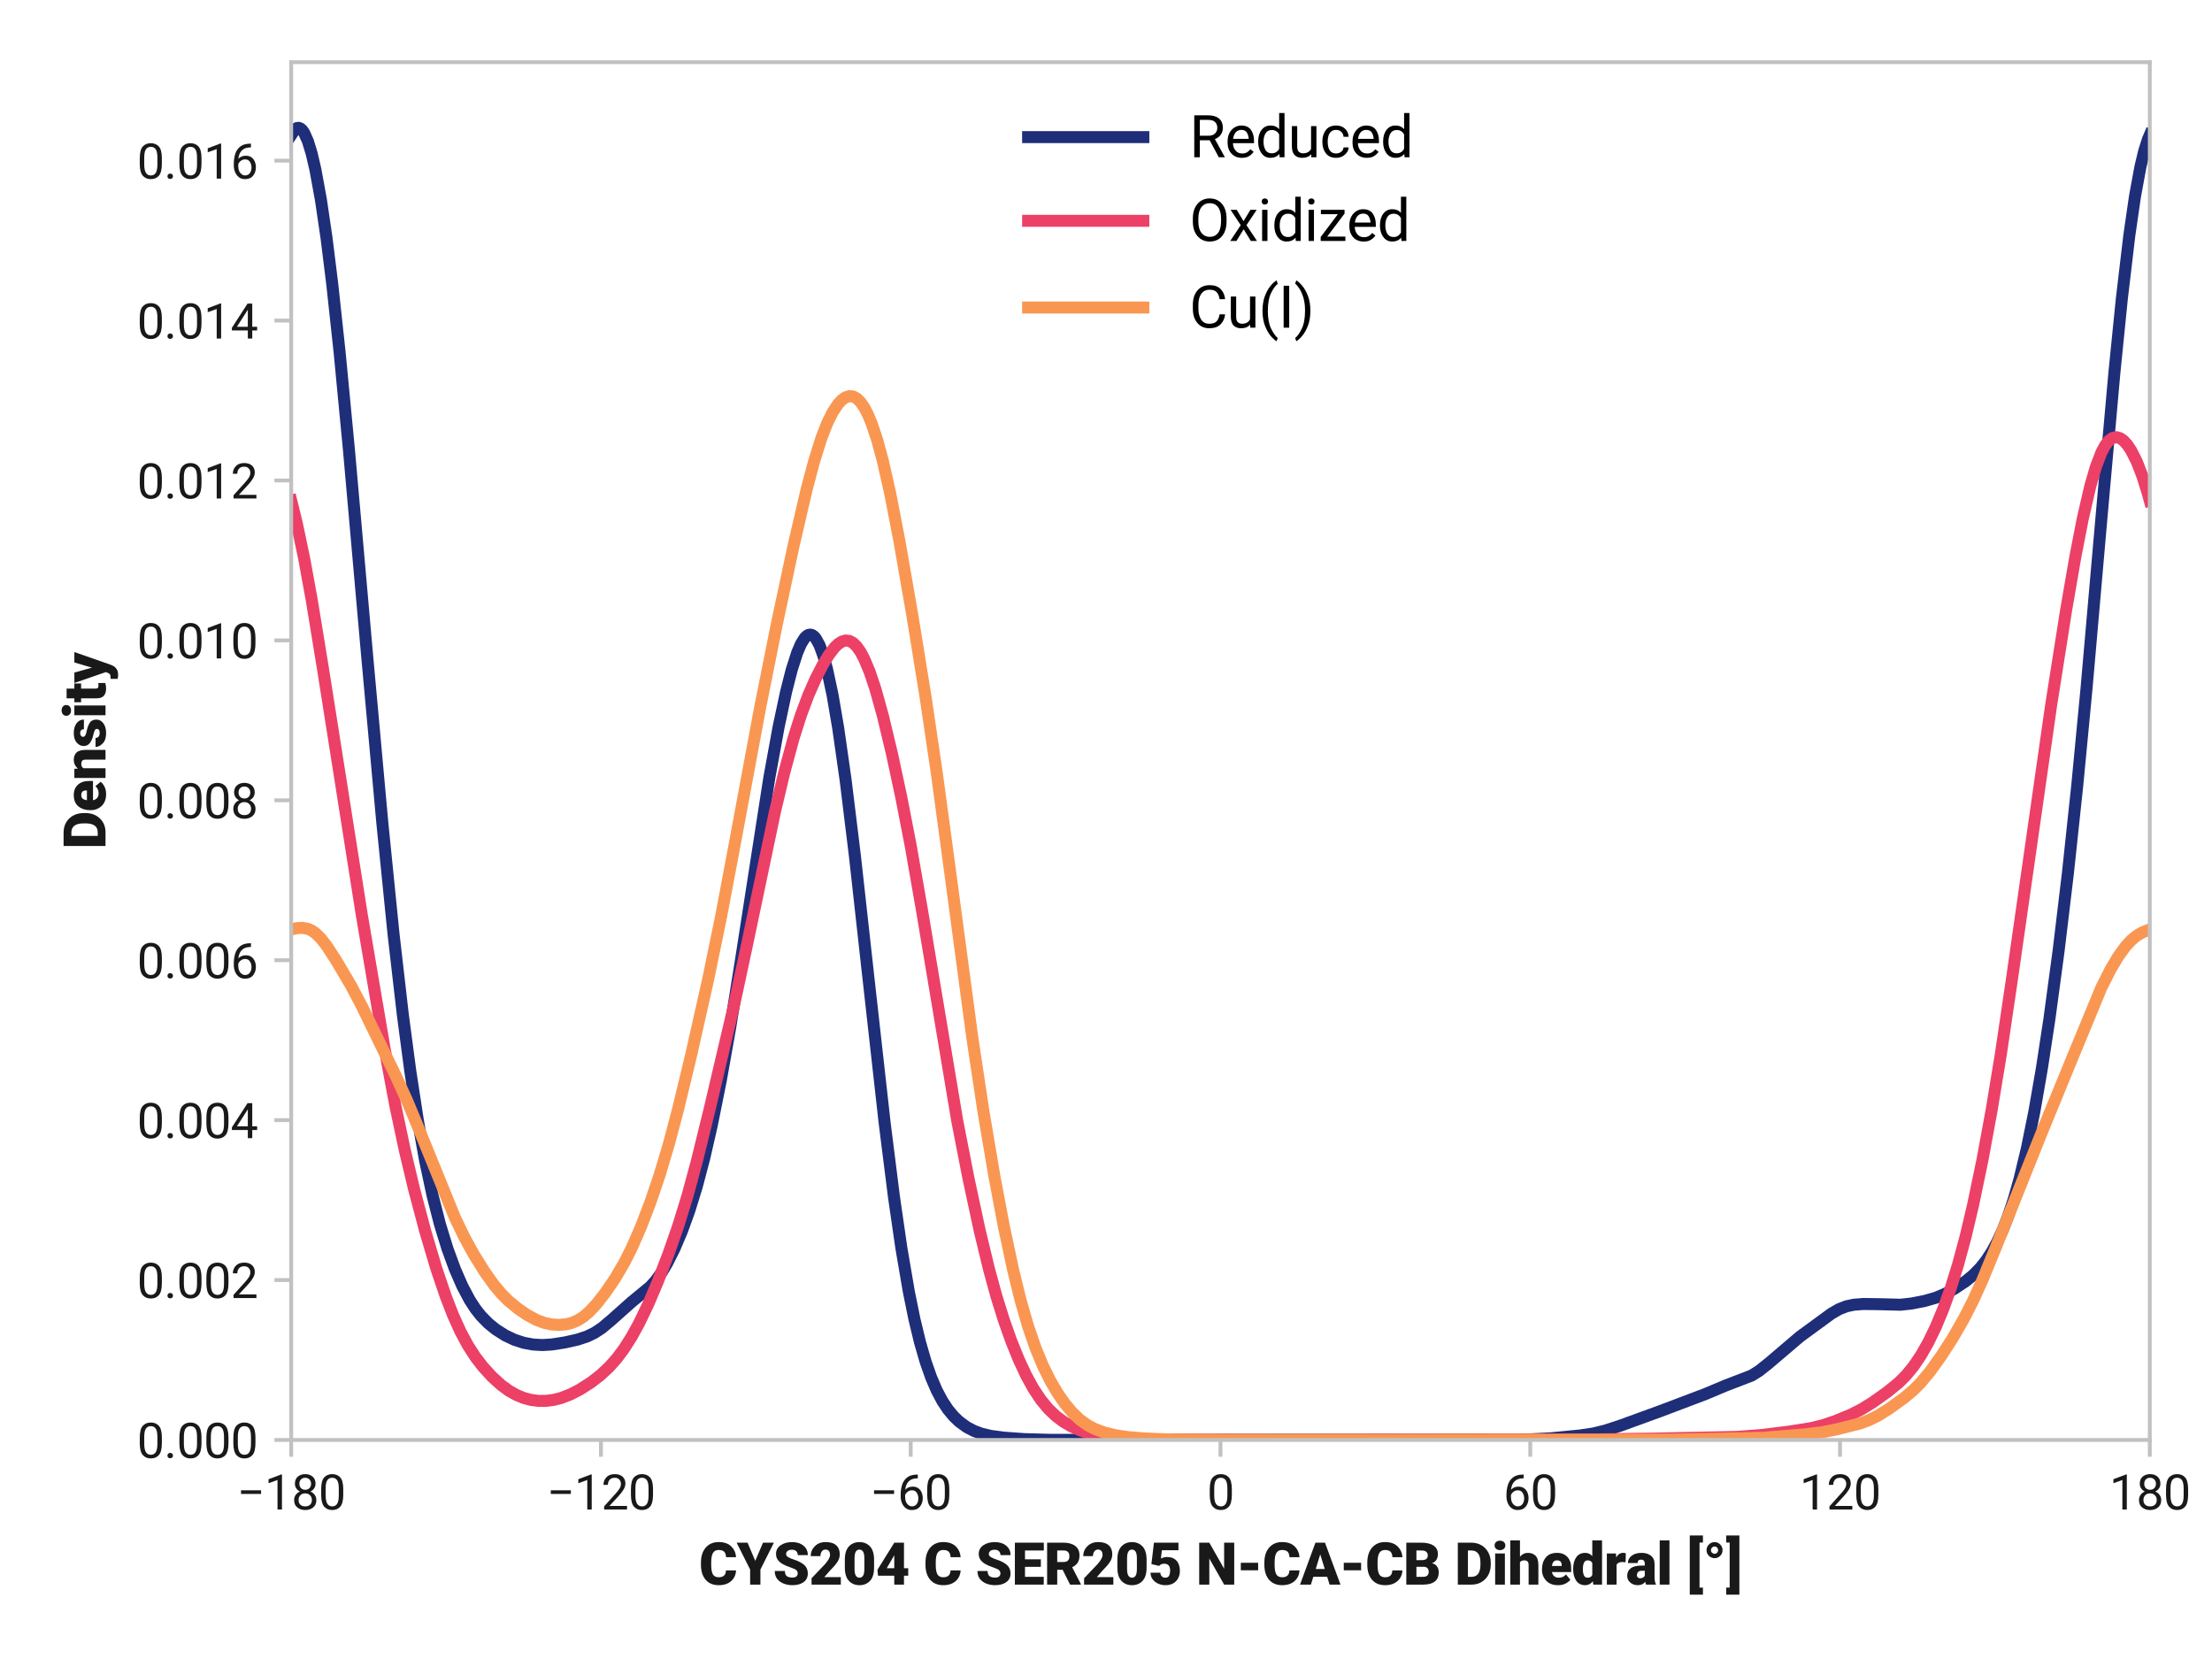 <?xml version="1.0" encoding="utf-8" standalone="no"?>
<!DOCTYPE svg PUBLIC "-//W3C//DTD SVG 1.1//EN"
  "http://www.w3.org/Graphics/SVG/1.1/DTD/svg11.dtd">
<svg xmlns:xlink="http://www.w3.org/1999/xlink" width="460.8pt" height="345.6pt" viewBox="0 0 460.8 345.6" xmlns="http://www.w3.org/2000/svg" version="1.1">
 <defs>
  <style type="text/css">*{stroke-linejoin: round; stroke-linecap: butt}</style>
 </defs>
 <g id="figure_1">
  <g id="patch_1">
   <path d="M 0 345.6 
L 460.8 345.6 
L 460.8 0 
L 0 0 
z
" style="fill: #ffffff"/>
  </g>
  <g id="axes_1">
   <g id="patch_2">
    <path d="M 60.662 299.968 
L 447.84 299.968 
L 447.84 12.96 
L 60.662 12.96 
z
" style="fill: #ffffff"/>
   </g>
   <g id="line2d_1">
    <path d="M 60.662 28.133 
L 61.437 26.96 
L 61.825 26.688 
L 62.212 26.627 
L 62.6 26.775 
L 62.987 27.133 
L 63.375 27.697 
L 64.15 29.441 
L 64.925 31.987 
L 65.7 35.308 
L 66.863 41.678 
L 68.026 49.608 
L 69.188 58.953 
L 70.739 73.309 
L 72.677 93.555 
L 76.552 137.386 
L 79.653 171.488 
L 81.978 194.558 
L 83.916 211.384 
L 85.466 223.081 
L 87.016 233.205 
L 88.567 241.827 
L 90.117 249.07 
L 91.667 255.104 
L 93.218 260.141 
L 94.768 264.377 
L 96.318 267.932 
L 97.868 270.848 
L 99.031 272.635 
L 100.194 274.115 
L 101.744 275.696 
L 103.294 276.949 
L 105.232 278.183 
L 107.17 279.104 
L 109.108 279.729 
L 111.046 280.088 
L 112.983 280.198 
L 114.921 280.084 
L 117.634 279.663 
L 120.347 279.052 
L 122.285 278.414 
L 123.835 277.666 
L 125.385 276.645 
L 127.323 275.022 
L 131.586 271.225 
L 135.462 268.036 
L 136.625 266.738 
L 137.788 265.136 
L 138.95 263.205 
L 140.501 260.126 
L 142.051 256.478 
L 143.601 252.199 
L 145.151 247.168 
L 146.702 241.287 
L 148.252 234.529 
L 150.19 224.884 
L 152.127 213.966 
L 154.453 199.411 
L 160.266 162.01 
L 162.204 151.41 
L 163.754 144.135 
L 164.917 139.567 
L 166.08 135.942 
L 166.855 134.141 
L 167.63 132.9 
L 168.018 132.506 
L 168.405 132.27 
L 168.793 132.198 
L 169.18 132.295 
L 169.568 132.563 
L 169.955 133.006 
L 170.731 134.423 
L 171.506 136.545 
L 172.281 139.36 
L 173.444 144.817 
L 174.606 151.624 
L 176.157 162.498 
L 178.094 178.321 
L 180.807 202.802 
L 184.295 233.976 
L 186.233 249.363 
L 187.784 260.067 
L 189.334 269.125 
L 190.496 274.824 
L 191.659 279.64 
L 192.822 283.657 
L 193.985 286.969 
L 195.147 289.672 
L 196.31 291.858 
L 197.473 293.614 
L 198.635 295.016 
L 199.798 296.133 
L 201.348 297.27 
L 202.899 298.09 
L 204.449 298.663 
L 206.387 299.123 
L 209.1 299.486 
L 213.363 299.793 
L 218.789 299.943 
L 231.578 299.968 
L 318.393 299.865 
L 323.044 299.631 
L 329.245 299.023 
L 331.958 298.613 
L 334.283 298.051 
L 337.384 297.05 
L 345.91 293.948 
L 355.212 290.426 
L 359.475 288.636 
L 364.901 286.548 
L 366.451 285.582 
L 368.389 284.043 
L 374.978 278.433 
L 381.566 273.616 
L 383.117 272.725 
L 384.667 272.12 
L 386.217 271.794 
L 388.155 271.647 
L 391.255 271.681 
L 395.906 271.799 
L 398.232 271.544 
L 400.945 271.011 
L 403.27 270.346 
L 405.208 269.524 
L 407.146 268.457 
L 409.471 266.916 
L 411.021 265.657 
L 412.572 264.075 
L 413.734 262.602 
L 414.897 260.831 
L 416.06 258.714 
L 417.222 256.195 
L 418.385 253.21 
L 419.548 249.693 
L 420.71 245.592 
L 422.261 239.137 
L 423.811 231.479 
L 425.361 222.563 
L 426.911 212.398 
L 428.849 198.034 
L 430.787 181.856 
L 432.725 163.679 
L 434.663 143.392 
L 437.763 107.942 
L 440.476 77.54 
L 442.027 62.146 
L 443.577 49.046 
L 444.739 41.019 
L 445.902 34.687 
L 446.677 31.453 
L 447.452 29.033 
L 447.84 28.133 
L 447.84 28.133 
" clip-path="url(#pf71ab4364b)" style="fill: none; stroke: #1e2e79; stroke-width: 2.5; stroke-linecap: square"/>
   </g>
   <g id="line2d_2">
    <path d="M 60.662 104.283 
L 61.825 109.003 
L 63.375 116.402 
L 64.925 124.896 
L 67.251 139.118 
L 75.389 190.717 
L 80.04 218.004 
L 82.366 230.372 
L 84.303 239.506 
L 86.241 247.644 
L 88.567 256.414 
L 90.892 264.245 
L 92.83 269.977 
L 94.38 273.971 
L 95.93 277.401 
L 97.481 280.282 
L 99.031 282.682 
L 100.581 284.703 
L 102.519 286.826 
L 104.457 288.573 
L 106.007 289.703 
L 107.557 290.588 
L 109.108 291.229 
L 110.658 291.639 
L 112.208 291.833 
L 113.758 291.824 
L 115.309 291.623 
L 116.859 291.234 
L 118.797 290.494 
L 120.735 289.501 
L 123.06 288.02 
L 124.998 286.533 
L 126.936 284.736 
L 128.486 282.989 
L 130.036 280.909 
L 131.586 278.463 
L 133.137 275.644 
L 135.075 271.6 
L 137.012 267.03 
L 139.338 260.97 
L 141.276 255.4 
L 143.213 249.12 
L 145.151 241.974 
L 147.864 230.926 
L 152.903 209.457 
L 155.616 196.822 
L 161.429 169.132 
L 163.367 160.97 
L 165.305 153.814 
L 166.855 148.943 
L 168.405 144.81 
L 169.955 141.295 
L 171.506 138.303 
L 172.668 136.414 
L 173.831 134.901 
L 174.606 134.152 
L 175.381 133.649 
L 176.157 133.426 
L 176.932 133.511 
L 177.707 133.927 
L 178.482 134.685 
L 179.257 135.791 
L 180.032 137.24 
L 181.195 140.032 
L 182.358 143.511 
L 183.908 149.07 
L 185.846 157.168 
L 187.784 166.227 
L 189.721 176.205 
L 192.047 189.508 
L 199.41 233.482 
L 201.736 245.401 
L 204.061 256.235 
L 205.999 264.286 
L 207.549 269.957 
L 209.1 274.939 
L 210.65 279.312 
L 212.2 283.154 
L 213.75 286.491 
L 215.301 289.315 
L 216.851 291.635 
L 218.401 293.5 
L 219.951 294.981 
L 221.502 296.15 
L 223.052 297.074 
L 224.99 297.965 
L 226.928 298.63 
L 229.253 299.184 
L 231.578 299.509 
L 234.679 299.701 
L 243.981 299.928 
L 266.847 299.968 
L 331.958 299.858 
L 344.748 299.686 
L 361.8 299.335 
L 367.226 298.913 
L 372.652 298.237 
L 377.303 297.502 
L 379.628 296.934 
L 382.341 296.027 
L 385.442 294.758 
L 387.767 293.588 
L 390.093 292.153 
L 393.193 289.95 
L 395.519 288.052 
L 397.069 286.511 
L 398.619 284.625 
L 400.169 282.333 
L 401.72 279.602 
L 403.27 276.397 
L 404.82 272.665 
L 406.37 268.343 
L 407.921 263.353 
L 409.471 257.61 
L 411.021 251.06 
L 412.959 241.752 
L 414.897 231.24 
L 416.835 219.465 
L 419.16 203.737 
L 427.299 146.842 
L 430.4 127.166 
L 432.337 115.963 
L 433.888 108.011 
L 435.438 101.303 
L 436.601 97.282 
L 437.763 94.246 
L 438.538 92.793 
L 439.314 91.793 
L 440.089 91.228 
L 440.864 91.068 
L 441.639 91.279 
L 442.414 91.829 
L 443.189 92.693 
L 443.964 93.857 
L 445.127 96.16 
L 446.29 99.154 
L 447.452 102.876 
L 447.84 104.283 
L 447.84 104.283 
" clip-path="url(#pf71ab4364b)" style="fill: none; stroke: #ec4067; stroke-width: 2.5; stroke-linecap: square"/>
   </g>
   <g id="matplotlib.axis_1">
    <g id="xtick_1">
     <g id="line2d_3">
      <defs>
       <path id="ma92c5c52b9" d="M 0 0 
L 0 3.5 
" style="stroke: #c2c1c1; stroke-width: 0.8"/>
      </defs>
      <g>
       <use xlink:href="#ma92c5c52b9" x="60.662" y="299.968" style="fill: #c2c1c1; stroke: #c2c1c1; stroke-width: 0.8"/>
      </g>
     </g>
     <g id="text_1">
      <!-- −180 -->
      <g style="fill: #191919" transform="translate(49.373 314.468) scale(0.1 -0.1)">
       <defs>
        <path id="Roboto-Regular-2212" d="M 3134 2509 
L 3134 2034 
L 525 2034 
L 525 2509 
L 3134 2509 
z
" transform="scale(0.016)"/>
        <path id="Roboto-Regular-31" d="M 2278 4575 
L 2278 0 
L 1700 0 
L 1700 3853 
L 534 3428 
L 534 3950 
L 2188 4575 
L 2278 4575 
z
" transform="scale(0.016)"/>
        <path id="Roboto-Regular-38" d="M 3244 1231 
Q 3244 606 2826 271 
Q 2409 -63 1796 -63 
Q 1184 -63 767 271 
Q 350 606 350 1231 
Q 350 1613 554 1905 
Q 759 2197 1109 2347 
Q 806 2494 629 2762 
Q 453 3031 453 3366 
Q 453 3963 833 4288 
Q 1213 4613 1794 4613 
Q 2378 4613 2758 4288 
Q 3138 3963 3138 3366 
Q 3138 3028 2956 2761 
Q 2775 2494 2472 2347 
Q 2825 2197 3034 1903 
Q 3244 1609 3244 1231 
z
M 2559 3356 
Q 2559 3697 2346 3917 
Q 2134 4138 1793 4138 
Q 1453 4138 1243 3927 
Q 1034 3716 1034 3356 
Q 1034 3003 1243 2790 
Q 1453 2578 1797 2578 
Q 2138 2578 2348 2790 
Q 2559 3003 2559 3356 
z
M 2663 1244 
Q 2663 1625 2420 1865 
Q 2178 2106 1791 2106 
Q 1394 2106 1161 1865 
Q 928 1625 928 1244 
Q 928 850 1161 631 
Q 1394 413 1797 413 
Q 2200 413 2431 631 
Q 2663 850 2663 1244 
z
" transform="scale(0.016)"/>
        <path id="Roboto-Regular-30" d="M 3234 1944 
Q 3234 825 2848 381 
Q 2463 -63 1800 -63 
Q 1156 -63 764 368 
Q 372 800 359 1872 
L 359 2638 
Q 359 3753 750 4183 
Q 1141 4613 1794 4613 
Q 2447 4613 2834 4195 
Q 3222 3778 3234 2709 
L 3234 1944 
z
M 2653 2734 
Q 2653 3503 2434 3822 
Q 2216 4141 1794 4141 
Q 1388 4141 1167 3831 
Q 947 3522 941 2778 
L 941 1850 
Q 941 1088 1164 750 
Q 1388 413 1800 413 
Q 2222 413 2436 745 
Q 2650 1078 2653 1825 
L 2653 2734 
z
" transform="scale(0.016)"/>
       </defs>
       <use xlink:href="#Roboto-Regular-2212"/>
       <use xlink:href="#Roboto-Regular-31" x="57.178"/>
       <use xlink:href="#Roboto-Regular-38" x="113.379"/>
       <use xlink:href="#Roboto-Regular-30" x="169.58"/>
      </g>
     </g>
    </g>
    <g id="xtick_2">
     <g id="line2d_4">
      <g>
       <use xlink:href="#ma92c5c52b9" x="125.192" y="299.968" style="fill: #c2c1c1; stroke: #c2c1c1; stroke-width: 0.8"/>
      </g>
     </g>
     <g id="text_2">
      <!-- −120 -->
      <g style="fill: #191919" transform="translate(113.903 314.468) scale(0.1 -0.1)">
       <defs>
        <path id="Roboto-Regular-32" d="M 3359 475 
L 3359 0 
L 381 0 
L 381 416 
L 1925 2134 
Q 2306 2566 2439 2819 
Q 2572 3072 2572 3328 
Q 2572 3663 2364 3900 
Q 2156 4138 1778 4138 
Q 1322 4138 1097 3878 
Q 872 3619 872 3213 
L 294 3213 
Q 294 3788 672 4200 
Q 1050 4613 1778 4613 
Q 2422 4613 2786 4278 
Q 3150 3944 3150 3397 
Q 3150 2997 2903 2592 
Q 2656 2188 2297 1797 
L 1078 475 
L 3359 475 
z
" transform="scale(0.016)"/>
       </defs>
       <use xlink:href="#Roboto-Regular-2212"/>
       <use xlink:href="#Roboto-Regular-31" x="57.178"/>
       <use xlink:href="#Roboto-Regular-32" x="113.379"/>
       <use xlink:href="#Roboto-Regular-30" x="169.58"/>
      </g>
     </g>
    </g>
    <g id="xtick_3">
     <g id="line2d_5">
      <g>
       <use xlink:href="#ma92c5c52b9" x="189.721" y="299.968" style="fill: #c2c1c1; stroke: #c2c1c1; stroke-width: 0.8"/>
      </g>
     </g>
     <g id="text_3">
      <!-- −60 -->
      <g style="fill: #191919" transform="translate(181.242 314.468) scale(0.1 -0.1)">
       <defs>
        <path id="Roboto-Regular-36" d="M 3291 1484 
Q 3291 838 2930 387 
Q 2569 -63 1878 -63 
Q 1388 -63 1063 198 
Q 738 459 577 861 
Q 416 1263 416 1684 
L 416 1956 
Q 416 2597 595 3194 
Q 775 3791 1247 4173 
Q 1719 4556 2597 4556 
L 2647 4556 
L 2647 4066 
Q 2041 4066 1705 3853 
Q 1369 3641 1205 3302 
Q 1041 2963 1006 2575 
Q 1369 2984 1984 2984 
Q 2438 2984 2727 2765 
Q 3016 2547 3153 2201 
Q 3291 1856 3291 1484 
z
M 997 1666 
Q 997 1059 1267 737 
Q 1538 416 1878 416 
Q 2278 416 2498 708 
Q 2719 1000 2719 1456 
Q 2719 1863 2516 2184 
Q 2313 2506 1891 2506 
Q 1588 2506 1341 2325 
Q 1094 2144 997 1884 
L 997 1666 
z
" transform="scale(0.016)"/>
       </defs>
       <use xlink:href="#Roboto-Regular-2212"/>
       <use xlink:href="#Roboto-Regular-36" x="57.178"/>
       <use xlink:href="#Roboto-Regular-30" x="113.379"/>
      </g>
     </g>
    </g>
    <g id="xtick_4">
     <g id="line2d_6">
      <g>
       <use xlink:href="#ma92c5c52b9" x="254.251" y="299.968" style="fill: #c2c1c1; stroke: #c2c1c1; stroke-width: 0.8"/>
      </g>
     </g>
     <g id="text_4">
      <!-- 0 -->
      <g style="fill: #191919" transform="translate(251.441 314.468) scale(0.1 -0.1)">
       <use xlink:href="#Roboto-Regular-30"/>
      </g>
     </g>
    </g>
    <g id="xtick_5">
     <g id="line2d_7">
      <g>
       <use xlink:href="#ma92c5c52b9" x="318.781" y="299.968" style="fill: #c2c1c1; stroke: #c2c1c1; stroke-width: 0.8"/>
      </g>
     </g>
     <g id="text_5">
      <!-- 60 -->
      <g style="fill: #191919" transform="translate(313.16 314.468) scale(0.1 -0.1)">
       <use xlink:href="#Roboto-Regular-36"/>
       <use xlink:href="#Roboto-Regular-30" x="56.201"/>
      </g>
     </g>
    </g>
    <g id="xtick_6">
     <g id="line2d_8">
      <g>
       <use xlink:href="#ma92c5c52b9" x="383.31" y="299.968" style="fill: #c2c1c1; stroke: #c2c1c1; stroke-width: 0.8"/>
      </g>
     </g>
     <g id="text_6">
      <!-- 120 -->
      <g style="fill: #191919" transform="translate(374.88 314.468) scale(0.1 -0.1)">
       <use xlink:href="#Roboto-Regular-31"/>
       <use xlink:href="#Roboto-Regular-32" x="56.201"/>
       <use xlink:href="#Roboto-Regular-30" x="112.402"/>
      </g>
     </g>
    </g>
    <g id="xtick_7">
     <g id="line2d_9">
      <g>
       <use xlink:href="#ma92c5c52b9" x="447.84" y="299.968" style="fill: #c2c1c1; stroke: #c2c1c1; stroke-width: 0.8"/>
      </g>
     </g>
     <g id="text_7">
      <!-- 180 -->
      <g style="fill: #191919" transform="translate(439.41 314.468) scale(0.1 -0.1)">
       <use xlink:href="#Roboto-Regular-31"/>
       <use xlink:href="#Roboto-Regular-38" x="56.201"/>
       <use xlink:href="#Roboto-Regular-30" x="112.402"/>
      </g>
     </g>
    </g>
    <g id="text_8">
     <!-- CYS204 C SER205 N-CA-CB Dihedral [°] -->
     <g style="fill: #191919" transform="translate(145.602 330.103) scale(0.12 -0.12)">
      <defs>
       <path id="Roboto-Black-43" d="M 2934 1541 
L 4028 1541 
Q 3994 825 3491 381 
Q 2988 -63 2147 -63 
Q 1244 -63 737 518 
Q 231 1100 219 2100 
L 219 2397 
Q 219 3425 742 4020 
Q 1266 4616 2131 4616 
Q 3022 4616 3497 4152 
Q 3972 3688 4034 2978 
L 2941 2978 
Q 2928 3363 2748 3559 
Q 2569 3756 2131 3756 
Q 1728 3756 1531 3448 
Q 1334 3141 1331 2428 
L 1331 2150 
Q 1331 1425 1515 1111 
Q 1700 797 2147 797 
Q 2913 797 2934 1541 
z
" transform="scale(0.016)"/>
       <path id="Roboto-Black-59" d="M 1172 4550 
L 2009 2575 
L 2850 4550 
L 4031 4550 
L 2569 1634 
L 2569 0 
L 1453 0 
L 1453 1634 
L -13 4550 
L 1172 4550 
z
" transform="scale(0.016)"/>
       <path id="Roboto-Black-53" d="M 2691 1209 
Q 2691 1425 2542 1565 
Q 2394 1706 1891 1873 
Q 1388 2041 1045 2239 
Q 703 2438 520 2700 
Q 338 2963 338 3334 
Q 338 3919 834 4266 
Q 1331 4613 2088 4613 
Q 2834 4613 3311 4228 
Q 3788 3844 3788 3200 
L 2697 3200 
Q 2697 3456 2539 3620 
Q 2381 3784 2063 3784 
Q 1750 3784 1590 3648 
Q 1431 3513 1431 3325 
Q 1431 3122 1653 2983 
Q 1875 2844 2266 2719 
Q 2991 2488 3389 2139 
Q 3788 1791 3788 1216 
Q 3788 600 3328 268 
Q 2869 -63 2106 -63 
Q 1638 -63 1200 96 
Q 763 256 481 597 
Q 200 938 200 1475 
L 1300 1475 
Q 1300 1075 1509 919 
Q 1719 763 2106 763 
Q 2419 763 2555 894 
Q 2691 1025 2691 1209 
z
" transform="scale(0.016)"/>
       <path id="Roboto-Black-32" d="M 3456 813 
L 3456 0 
L 281 0 
L 281 688 
L 1744 2225 
Q 2284 2847 2284 3203 
Q 2284 3803 1784 3803 
Q 1538 3803 1391 3598 
Q 1244 3394 1244 3088 
L 188 3088 
Q 188 3716 636 4166 
Q 1084 4616 1809 4616 
Q 2563 4616 2952 4267 
Q 3341 3919 3341 3297 
Q 3341 2822 3052 2409 
Q 2763 1997 2250 1491 
L 1663 813 
L 3456 813 
z
" transform="scale(0.016)"/>
       <path id="Roboto-Black-30" d="M 3441 1859 
Q 3441 875 3000 406 
Q 2559 -63 1859 -63 
Q 1156 -63 712 406 
Q 269 875 269 1859 
L 269 2691 
Q 269 3675 709 4144 
Q 1150 4613 1853 4613 
Q 2553 4613 2997 4144 
Q 3441 3675 3441 2691 
L 3441 1859 
z
M 2388 2825 
Q 2388 3369 2244 3584 
Q 2100 3800 1853 3800 
Q 1609 3800 1467 3589 
Q 1325 3378 1322 2850 
L 1322 1731 
Q 1322 1178 1465 964 
Q 1609 750 1859 750 
Q 2100 750 2242 959 
Q 2384 1169 2388 1706 
L 2388 2825 
z
" transform="scale(0.016)"/>
       <path id="Roboto-Black-34" d="M 184 1609 
L 2009 4544 
L 2009 4550 
L 3063 4550 
L 3063 1778 
L 3522 1778 
L 3522 966 
L 3063 966 
L 3063 0 
L 2009 0 
L 2009 966 
L 247 966 
L 184 1609 
z
M 1191 1778 
L 2009 1778 
L 2009 3184 
L 1941 3072 
L 1191 1778 
z
" transform="scale(0.016)"/>
       <path id="Roboto-Black-20" transform="scale(0.016)"/>
       <path id="Roboto-Black-45" d="M 347 0 
L 347 4550 
L 3488 4550 
L 3488 3703 
L 1444 3703 
L 1444 2744 
L 3166 2744 
L 3166 1928 
L 1444 1928 
L 1444 844 
L 3478 844 
L 3478 0 
L 347 0 
z
" transform="scale(0.016)"/>
       <path id="Roboto-Black-52" d="M 2838 0 
L 2034 1606 
L 1444 1606 
L 1444 0 
L 347 0 
L 347 4550 
L 2138 4550 
Q 2925 4550 3392 4198 
Q 3859 3847 3859 3175 
Q 3859 2650 3642 2350 
Q 3425 2050 3066 1881 
L 4013 47 
L 4013 0 
L 2838 0 
z
M 1444 3703 
L 1444 2453 
L 2138 2453 
Q 2763 2453 2763 3075 
Q 2763 3694 2156 3703 
L 1444 3703 
z
" transform="scale(0.016)"/>
       <path id="Roboto-Black-35" d="M 1178 2028 
L 341 2225 
L 616 4550 
L 3275 4550 
L 3275 3731 
L 1475 3731 
L 1372 2828 
Q 1447 2872 1626 2933 
Q 1806 2994 2025 2994 
Q 2700 2994 3065 2595 
Q 3431 2197 3431 1466 
Q 3431 1075 3261 725 
Q 3091 375 2741 156 
Q 2391 -63 1850 -63 
Q 1447 -63 1078 101 
Q 709 266 478 570 
Q 247 875 250 1294 
L 1309 1294 
Q 1322 1044 1467 897 
Q 1613 750 1844 750 
Q 2159 750 2267 984 
Q 2375 1219 2375 1538 
Q 2375 1872 2223 2069 
Q 2072 2266 1728 2266 
Q 1497 2266 1367 2186 
Q 1238 2106 1178 2028 
z
" transform="scale(0.016)"/>
       <path id="Roboto-Black-4e" d="M 4147 4550 
L 4147 0 
L 3053 0 
L 1444 2831 
L 1444 0 
L 347 0 
L 347 4550 
L 1444 4550 
L 3053 1719 
L 3053 4550 
L 4147 4550 
z
" transform="scale(0.016)"/>
       <path id="Roboto-Black-2d" d="M 2353 2369 
L 2353 1553 
L 475 1553 
L 475 2369 
L 2353 2369 
z
" transform="scale(0.016)"/>
       <path id="Roboto-Black-41" d="M -13 0 
L 1659 4550 
L 2694 4550 
L 4375 0 
L 3194 0 
L 2931 850 
L 1428 850 
L 1166 0 
L -13 0 
z
M 1691 1697 
L 2669 1697 
L 2178 3281 
L 1691 1697 
z
" transform="scale(0.016)"/>
       <path id="Roboto-Black-42" d="M 3869 1347 
Q 3869 678 3448 342 
Q 3028 6 2191 0 
L 347 0 
L 347 4550 
L 1981 4550 
Q 2822 4550 3298 4240 
Q 3775 3931 3775 3294 
Q 3775 2984 3631 2720 
Q 3488 2456 3134 2322 
Q 3538 2219 3703 1939 
Q 3869 1659 3869 1347 
z
M 1444 3703 
L 1444 2653 
L 1975 2653 
Q 2356 2653 2517 2781 
Q 2678 2909 2678 3163 
Q 2678 3691 2013 3703 
L 1444 3703 
z
M 2778 1363 
Q 2778 1919 2241 1934 
L 1444 1934 
L 1444 844 
L 2159 844 
Q 2494 844 2636 995 
Q 2778 1147 2778 1363 
z
" transform="scale(0.016)"/>
       <path id="Roboto-Black-44" d="M 347 0 
L 347 4550 
L 1809 4550 
Q 2425 4550 2901 4273 
Q 3378 3997 3648 3505 
Q 3919 3013 3919 2369 
L 3919 2178 
Q 3919 1219 3333 611 
Q 2747 3 1831 0 
L 347 0 
z
M 1444 3703 
L 1444 844 
L 1825 844 
Q 2744 844 2797 2028 
L 2800 2375 
Q 2800 3675 1850 3703 
L 1444 3703 
z
" transform="scale(0.016)"/>
       <path id="Roboto-Black-69" d="M 291 4253 
Q 291 4478 453 4622 
Q 616 4766 875 4766 
Q 1134 4766 1296 4622 
Q 1459 4478 1459 4253 
Q 1459 4028 1296 3884 
Q 1134 3741 875 3741 
Q 616 3741 453 3884 
Q 291 4028 291 4253 
z
M 1409 3381 
L 1409 0 
L 353 0 
L 353 3381 
L 1409 3381 
z
" transform="scale(0.016)"/>
       <path id="Roboto-Black-68" d="M 1784 2631 
Q 1466 2631 1328 2428 
L 1328 0 
L 275 0 
L 275 4800 
L 1328 4800 
L 1328 3022 
Q 1669 3444 2191 3444 
Q 2691 3444 3006 3144 
Q 3322 2844 3325 2116 
L 3325 0 
L 2266 0 
L 2266 2106 
Q 2266 2416 2139 2523 
Q 2013 2631 1784 2631 
z
" transform="scale(0.016)"/>
       <path id="Roboto-Black-65" d="M 3266 531 
Q 3109 309 2765 123 
Q 2422 -63 1934 -63 
Q 1109 -63 651 421 
Q 194 906 191 1569 
L 191 1697 
Q 191 2438 600 2941 
Q 1009 3444 1822 3444 
Q 2541 3444 2948 2997 
Q 3356 2550 3356 1788 
L 3356 1359 
L 1266 1359 
Q 1322 1078 1512 914 
Q 1703 750 2003 750 
Q 2506 750 2788 1100 
L 3266 531 
z
M 1813 2631 
Q 1544 2631 1422 2457 
Q 1300 2284 1266 2019 
L 2328 2019 
L 2328 2100 
Q 2334 2631 1813 2631 
z
" transform="scale(0.016)"/>
       <path id="Roboto-Black-64" d="M 2350 0 
L 2300 363 
Q 1969 -63 1475 -63 
Q 834 -63 501 420 
Q 169 903 166 1638 
L 166 1716 
Q 166 2488 500 2966 
Q 834 3444 1481 3444 
Q 1934 3444 2241 3091 
L 2241 4800 
L 3300 4800 
L 3300 0 
L 2350 0 
z
M 1219 1650 
Q 1219 1269 1330 1009 
Q 1441 750 1744 750 
Q 2094 750 2241 1041 
L 2241 2338 
Q 2100 2631 1750 2631 
Q 1456 2631 1337 2372 
Q 1219 2113 1219 1650 
z
" transform="scale(0.016)"/>
       <path id="Roboto-Black-72" d="M 1994 2453 
Q 1500 2453 1359 2144 
L 1359 0 
L 306 0 
L 306 3381 
L 1291 3381 
L 1325 2950 
Q 1591 3444 2069 3444 
Q 2244 3444 2359 3406 
L 2341 2428 
L 1994 2453 
z
" transform="scale(0.016)"/>
       <path id="Roboto-Black-61" d="M 2200 0 
Q 2141 122 2103 303 
Q 1813 -63 1291 -63 
Q 822 -63 483 220 
Q 144 503 144 953 
Q 144 1469 520 1764 
Q 897 2059 1694 2066 
L 2053 2066 
L 2053 2244 
Q 2053 2709 1650 2709 
Q 1275 2709 1275 2341 
L 222 2341 
Q 222 2813 625 3128 
Q 1028 3444 1706 3444 
Q 2309 3444 2711 3142 
Q 3113 2841 3113 2238 
L 3113 766 
Q 3119 306 3256 53 
L 3256 0 
L 2200 0 
z
M 1541 688 
Q 1734 688 1865 770 
Q 1997 853 2053 956 
L 2053 1503 
L 1722 1503 
Q 1425 1503 1311 1351 
Q 1197 1200 1197 1009 
Q 1197 866 1295 777 
Q 1394 688 1541 688 
z
" transform="scale(0.016)"/>
       <path id="Roboto-Black-6c" d="M 1409 4800 
L 1409 0 
L 353 0 
L 353 4800 
L 1409 4800 
z
" transform="scale(0.016)"/>
       <path id="Roboto-Black-5b" d="M 1766 5331 
L 1766 4563 
L 1397 4563 
L 1397 -325 
L 1766 -325 
L 1766 -1091 
L 338 -1091 
L 338 5331 
L 1766 5331 
z
" transform="scale(0.016)"/>
       <path id="Roboto-Black-b0" d="M 394 3734 
Q 394 4094 651 4353 
Q 909 4613 1269 4613 
Q 1625 4613 1878 4353 
Q 2131 4094 2131 3734 
Q 2131 3375 1878 3122 
Q 1625 2869 1269 2869 
Q 909 2869 651 3122 
Q 394 3375 394 3734 
z
M 875 3734 
Q 875 3569 992 3458 
Q 1109 3347 1268 3347 
Q 1428 3347 1537 3456 
Q 1647 3566 1647 3734 
Q 1647 3906 1537 4020 
Q 1428 4134 1268 4134 
Q 1109 4134 992 4020 
Q 875 3906 875 3734 
z
" transform="scale(0.016)"/>
       <path id="Roboto-Black-5d" d="M 44 4563 
L 44 5331 
L 1472 5331 
L 1472 -1091 
L 44 -1091 
L 44 -325 
L 419 -325 
L 419 4563 
L 44 4563 
z
" transform="scale(0.016)"/>
      </defs>
      <use xlink:href="#Roboto-Black-43"/>
      <use xlink:href="#Roboto-Black-59" x="65.625"/>
      <use xlink:href="#Roboto-Black-53" x="128.418"/>
      <use xlink:href="#Roboto-Black-32" x="191.016"/>
      <use xlink:href="#Roboto-Black-30" x="248.975"/>
      <use xlink:href="#Roboto-Black-34" x="306.934"/>
      <use xlink:href="#Roboto-Black-20" x="364.893"/>
      <use xlink:href="#Roboto-Black-43" x="389.795"/>
      <use xlink:href="#Roboto-Black-20" x="455.42"/>
      <use xlink:href="#Roboto-Black-53" x="480.322"/>
      <use xlink:href="#Roboto-Black-45" x="542.92"/>
      <use xlink:href="#Roboto-Black-52" x="598.877"/>
      <use xlink:href="#Roboto-Black-32" x="664.111"/>
      <use xlink:href="#Roboto-Black-30" x="722.07"/>
      <use xlink:href="#Roboto-Black-35" x="780.029"/>
      <use xlink:href="#Roboto-Black-20" x="837.988"/>
      <use xlink:href="#Roboto-Black-4e" x="862.891"/>
      <use xlink:href="#Roboto-Black-2d" x="933.105"/>
      <use xlink:href="#Roboto-Black-43" x="978.076"/>
      <use xlink:href="#Roboto-Black-41" x="1043.701"/>
      <use xlink:href="#Roboto-Black-2d" x="1111.816"/>
      <use xlink:href="#Roboto-Black-43" x="1156.787"/>
      <use xlink:href="#Roboto-Black-42" x="1222.412"/>
      <use xlink:href="#Roboto-Black-20" x="1286.963"/>
      <use xlink:href="#Roboto-Black-44" x="1311.865"/>
      <use xlink:href="#Roboto-Black-69" x="1376.562"/>
      <use xlink:href="#Roboto-Black-68" x="1404.053"/>
      <use xlink:href="#Roboto-Black-65" x="1460.498"/>
      <use xlink:href="#Roboto-Black-64" x="1514.99"/>
      <use xlink:href="#Roboto-Black-72" x="1571.24"/>
      <use xlink:href="#Roboto-Black-61" x="1609.131"/>
      <use xlink:href="#Roboto-Black-6c" x="1662.256"/>
      <use xlink:href="#Roboto-Black-20" x="1689.746"/>
      <use xlink:href="#Roboto-Black-5b" x="1714.648"/>
      <use xlink:href="#Roboto-Black-b0" x="1742.871"/>
      <use xlink:href="#Roboto-Black-5d" x="1782.617"/>
     </g>
    </g>
   </g>
   <g id="matplotlib.axis_2">
    <g id="ytick_1">
     <g id="line2d_10">
      <defs>
       <path id="mb33e2da6cc" d="M 0 0 
L -3.5 0 
" style="stroke: #c2c1c1; stroke-width: 0.8"/>
      </defs>
      <g>
       <use xlink:href="#mb33e2da6cc" x="60.662" y="299.968" style="fill: #c2c1c1; stroke: #c2c1c1; stroke-width: 0.8"/>
      </g>
     </g>
     <g id="text_9">
      <!-- 0.000 -->
      <g style="fill: #191919" transform="translate(28.543 303.718) scale(0.1 -0.1)">
       <defs>
        <path id="Roboto-Regular-2e" d="M 450 306 
Q 450 453 542 554 
Q 634 656 809 656 
Q 984 656 1076 554 
Q 1169 453 1169 306 
Q 1169 163 1076 62 
Q 984 -38 809 -38 
Q 634 -38 542 62 
Q 450 163 450 306 
z
" transform="scale(0.016)"/>
       </defs>
       <use xlink:href="#Roboto-Regular-30"/>
       <use xlink:href="#Roboto-Regular-2e" x="56.201"/>
       <use xlink:href="#Roboto-Regular-30" x="82.568"/>
       <use xlink:href="#Roboto-Regular-30" x="138.77"/>
       <use xlink:href="#Roboto-Regular-30" x="194.971"/>
      </g>
     </g>
    </g>
    <g id="ytick_2">
     <g id="line2d_11">
      <g>
       <use xlink:href="#mb33e2da6cc" x="60.662" y="266.655" style="fill: #c2c1c1; stroke: #c2c1c1; stroke-width: 0.8"/>
      </g>
     </g>
     <g id="text_10">
      <!-- 0.002 -->
      <g style="fill: #191919" transform="translate(28.543 270.405) scale(0.1 -0.1)">
       <use xlink:href="#Roboto-Regular-30"/>
       <use xlink:href="#Roboto-Regular-2e" x="56.201"/>
       <use xlink:href="#Roboto-Regular-30" x="82.568"/>
       <use xlink:href="#Roboto-Regular-30" x="138.77"/>
       <use xlink:href="#Roboto-Regular-32" x="194.971"/>
      </g>
     </g>
    </g>
    <g id="ytick_3">
     <g id="line2d_12">
      <g>
       <use xlink:href="#mb33e2da6cc" x="60.662" y="233.342" style="fill: #c2c1c1; stroke: #c2c1c1; stroke-width: 0.8"/>
      </g>
     </g>
     <g id="text_11">
      <!-- 0.004 -->
      <g style="fill: #191919" transform="translate(28.543 237.092) scale(0.1 -0.1)">
       <defs>
        <path id="Roboto-Regular-34" d="M 166 1397 
L 2203 4550 
L 2819 4550 
L 2819 1531 
L 3453 1531 
L 3453 1056 
L 2819 1056 
L 2819 0 
L 2241 0 
L 2241 1056 
L 166 1056 
L 166 1397 
z
M 822 1531 
L 2241 1531 
L 2241 3766 
L 2169 3638 
L 822 1531 
z
" transform="scale(0.016)"/>
       </defs>
       <use xlink:href="#Roboto-Regular-30"/>
       <use xlink:href="#Roboto-Regular-2e" x="56.201"/>
       <use xlink:href="#Roboto-Regular-30" x="82.568"/>
       <use xlink:href="#Roboto-Regular-30" x="138.77"/>
       <use xlink:href="#Roboto-Regular-34" x="194.971"/>
      </g>
     </g>
    </g>
    <g id="ytick_4">
     <g id="line2d_13">
      <g>
       <use xlink:href="#mb33e2da6cc" x="60.662" y="200.029" style="fill: #c2c1c1; stroke: #c2c1c1; stroke-width: 0.8"/>
      </g>
     </g>
     <g id="text_12">
      <!-- 0.006 -->
      <g style="fill: #191919" transform="translate(28.543 203.779) scale(0.1 -0.1)">
       <use xlink:href="#Roboto-Regular-30"/>
       <use xlink:href="#Roboto-Regular-2e" x="56.201"/>
       <use xlink:href="#Roboto-Regular-30" x="82.568"/>
       <use xlink:href="#Roboto-Regular-30" x="138.77"/>
       <use xlink:href="#Roboto-Regular-36" x="194.971"/>
      </g>
     </g>
    </g>
    <g id="ytick_5">
     <g id="line2d_14">
      <g>
       <use xlink:href="#mb33e2da6cc" x="60.662" y="166.716" style="fill: #c2c1c1; stroke: #c2c1c1; stroke-width: 0.8"/>
      </g>
     </g>
     <g id="text_13">
      <!-- 0.008 -->
      <g style="fill: #191919" transform="translate(28.543 170.466) scale(0.1 -0.1)">
       <use xlink:href="#Roboto-Regular-30"/>
       <use xlink:href="#Roboto-Regular-2e" x="56.201"/>
       <use xlink:href="#Roboto-Regular-30" x="82.568"/>
       <use xlink:href="#Roboto-Regular-30" x="138.77"/>
       <use xlink:href="#Roboto-Regular-38" x="194.971"/>
      </g>
     </g>
    </g>
    <g id="ytick_6">
     <g id="line2d_15">
      <g>
       <use xlink:href="#mb33e2da6cc" x="60.662" y="133.403" style="fill: #c2c1c1; stroke: #c2c1c1; stroke-width: 0.8"/>
      </g>
     </g>
     <g id="text_14">
      <!-- 0.010 -->
      <g style="fill: #191919" transform="translate(28.543 137.153) scale(0.1 -0.1)">
       <use xlink:href="#Roboto-Regular-30"/>
       <use xlink:href="#Roboto-Regular-2e" x="56.201"/>
       <use xlink:href="#Roboto-Regular-30" x="82.568"/>
       <use xlink:href="#Roboto-Regular-31" x="138.77"/>
       <use xlink:href="#Roboto-Regular-30" x="194.971"/>
      </g>
     </g>
    </g>
    <g id="ytick_7">
     <g id="line2d_16">
      <g>
       <use xlink:href="#mb33e2da6cc" x="60.662" y="100.09" style="fill: #c2c1c1; stroke: #c2c1c1; stroke-width: 0.8"/>
      </g>
     </g>
     <g id="text_15">
      <!-- 0.012 -->
      <g style="fill: #191919" transform="translate(28.543 103.84) scale(0.1 -0.1)">
       <use xlink:href="#Roboto-Regular-30"/>
       <use xlink:href="#Roboto-Regular-2e" x="56.201"/>
       <use xlink:href="#Roboto-Regular-30" x="82.568"/>
       <use xlink:href="#Roboto-Regular-31" x="138.77"/>
       <use xlink:href="#Roboto-Regular-32" x="194.971"/>
      </g>
     </g>
    </g>
    <g id="ytick_8">
     <g id="line2d_17">
      <g>
       <use xlink:href="#mb33e2da6cc" x="60.662" y="66.777" style="fill: #c2c1c1; stroke: #c2c1c1; stroke-width: 0.8"/>
      </g>
     </g>
     <g id="text_16">
      <!-- 0.014 -->
      <g style="fill: #191919" transform="translate(28.543 70.527) scale(0.1 -0.1)">
       <use xlink:href="#Roboto-Regular-30"/>
       <use xlink:href="#Roboto-Regular-2e" x="56.201"/>
       <use xlink:href="#Roboto-Regular-30" x="82.568"/>
       <use xlink:href="#Roboto-Regular-31" x="138.77"/>
       <use xlink:href="#Roboto-Regular-34" x="194.971"/>
      </g>
     </g>
    </g>
    <g id="ytick_9">
     <g id="line2d_18">
      <g>
       <use xlink:href="#mb33e2da6cc" x="60.662" y="33.464" style="fill: #c2c1c1; stroke: #c2c1c1; stroke-width: 0.8"/>
      </g>
     </g>
     <g id="text_17">
      <!-- 0.016 -->
      <g style="fill: #191919" transform="translate(28.543 37.214) scale(0.1 -0.1)">
       <use xlink:href="#Roboto-Regular-30"/>
       <use xlink:href="#Roboto-Regular-2e" x="56.201"/>
       <use xlink:href="#Roboto-Regular-30" x="82.568"/>
       <use xlink:href="#Roboto-Regular-31" x="138.77"/>
       <use xlink:href="#Roboto-Regular-36" x="194.971"/>
      </g>
     </g>
    </g>
    <g id="text_18">
     <!-- Density -->
     <g style="fill: #191919" transform="translate(21.982 176.9) rotate(-90) scale(0.12 -0.12)">
      <defs>
       <path id="Roboto-Black-6e" d="M 1788 2631 
Q 1478 2631 1331 2391 
L 1331 0 
L 278 0 
L 278 3381 
L 1266 3381 
L 1300 2988 
Q 1653 3444 2263 3444 
Q 2731 3444 3026 3156 
Q 3322 2869 3325 2144 
L 3325 0 
L 2266 0 
L 2266 2131 
Q 2266 2438 2141 2534 
Q 2016 2631 1788 2631 
z
" transform="scale(0.016)"/>
       <path id="Roboto-Black-73" d="M 2069 950 
Q 2069 1084 1920 1167 
Q 1772 1250 1391 1334 
Q 897 1444 556 1689 
Q 216 1934 216 2375 
Q 216 2803 580 3123 
Q 944 3444 1609 3444 
Q 2291 3444 2689 3137 
Q 3088 2831 3088 2344 
L 2034 2344 
Q 2034 2750 1606 2750 
Q 1444 2750 1328 2662 
Q 1213 2575 1213 2428 
Q 1213 2166 1773 2059 
Q 2334 1953 2709 1728 
Q 3084 1503 3084 981 
Q 3084 534 2686 235 
Q 2288 -63 1606 -63 
Q 878 -63 495 306 
Q 113 675 113 1084 
L 1094 1084 
Q 1103 850 1251 742 
Q 1400 634 1634 634 
Q 2069 634 2069 950 
z
" transform="scale(0.016)"/>
       <path id="Roboto-Black-74" d="M 2128 28 
Q 1850 -63 1534 -63 
Q 1025 -63 747 179 
Q 469 422 469 972 
L 469 2650 
L 41 2650 
L 41 3381 
L 469 3381 
L 469 4222 
L 1522 4222 
L 1522 3381 
L 2078 3381 
L 2078 2650 
L 1522 2650 
L 1522 1103 
Q 1522 900 1597 831 
Q 1672 763 1866 763 
Q 2019 763 2128 781 
L 2128 28 
z
" transform="scale(0.016)"/>
       <path id="Roboto-Black-79" d="M 1981 -503 
Q 1925 -675 1811 -875 
Q 1697 -1075 1473 -1220 
Q 1250 -1366 866 -1366 
L 666 -1356 
L 428 -1303 
L 428 -550 
L 566 -550 
Q 819 -550 925 -475 
Q 1031 -400 1078 -256 
L 1166 -34 
L -16 3381 
L 1113 3381 
L 1650 1472 
L 2209 3381 
L 3341 3381 
L 1981 -503 
z
" transform="scale(0.016)"/>
      </defs>
      <use xlink:href="#Roboto-Black-44"/>
      <use xlink:href="#Roboto-Black-65" x="64.697"/>
      <use xlink:href="#Roboto-Black-6e" x="119.189"/>
      <use xlink:href="#Roboto-Black-73" x="175.635"/>
      <use xlink:href="#Roboto-Black-69" x="226.904"/>
      <use xlink:href="#Roboto-Black-74" x="254.395"/>
      <use xlink:href="#Roboto-Black-79" x="288.77"/>
     </g>
    </g>
   </g>
   <g id="line2d_19">
    <path d="M 60.662 193.615 
L 61.825 193.352 
L 62.987 193.287 
L 64.15 193.502 
L 64.925 193.848 
L 65.7 194.377 
L 66.863 195.514 
L 68.026 197.007 
L 69.964 199.979 
L 73.064 205.213 
L 75.389 209.617 
L 82.366 223.951 
L 84.691 229.029 
L 87.404 235.54 
L 94.768 253.649 
L 96.706 257.684 
L 98.643 261.218 
L 100.969 264.958 
L 102.907 267.674 
L 104.457 269.521 
L 106.007 271.065 
L 107.945 272.65 
L 109.883 273.963 
L 111.821 275 
L 113.371 275.574 
L 114.921 275.905 
L 116.471 276.005 
L 118.022 275.861 
L 119.184 275.557 
L 120.347 275.05 
L 121.51 274.314 
L 122.672 273.34 
L 124.223 271.7 
L 126.161 269.217 
L 128.098 266.363 
L 130.036 263.069 
L 131.586 260.001 
L 133.524 255.57 
L 135.462 250.518 
L 137.4 244.818 
L 139.338 238.325 
L 141.276 230.998 
L 143.989 219.734 
L 147.477 204.227 
L 150.19 191.066 
L 152.903 176.688 
L 158.329 147.515 
L 161.817 130.067 
L 165.305 113.726 
L 168.018 102.045 
L 169.568 96.18 
L 171.118 91.246 
L 172.281 88.256 
L 173.444 85.889 
L 174.606 84.136 
L 175.381 83.309 
L 176.157 82.766 
L 176.932 82.521 
L 177.707 82.593 
L 178.482 82.999 
L 179.257 83.755 
L 180.032 84.872 
L 180.807 86.358 
L 181.582 88.216 
L 182.745 91.698 
L 183.908 95.992 
L 185.458 102.861 
L 187.396 112.886 
L 190.109 128.486 
L 192.822 145.263 
L 195.147 161.007 
L 197.86 181.092 
L 202.511 215.882 
L 204.836 231.347 
L 207.162 245.101 
L 209.1 255.369 
L 211.037 264.481 
L 212.588 270.803 
L 214.138 276.2 
L 215.688 280.717 
L 217.238 284.474 
L 218.789 287.613 
L 220.339 290.255 
L 221.889 292.476 
L 223.44 294.308 
L 224.99 295.766 
L 226.54 296.876 
L 228.09 297.693 
L 230.028 298.414 
L 232.354 298.986 
L 235.067 299.391 
L 238.942 299.694 
L 244.756 299.892 
L 254.832 299.967 
L 348.623 299.901 
L 367.226 299.524 
L 376.14 298.786 
L 379.628 298.36 
L 382.729 297.732 
L 387.38 296.558 
L 389.318 295.855 
L 391.255 294.892 
L 393.581 293.43 
L 396.681 291.191 
L 398.619 289.555 
L 400.169 287.992 
L 402.107 285.661 
L 404.433 282.413 
L 406.758 278.799 
L 409.083 274.761 
L 411.021 270.955 
L 412.959 266.696 
L 415.672 260.09 
L 425.361 235.84 
L 431.562 220.721 
L 437.763 205.711 
L 439.701 201.887 
L 441.251 199.282 
L 442.802 197.138 
L 443.964 195.877 
L 445.127 194.919 
L 446.29 194.226 
L 447.84 193.615 
L 447.84 193.615 
" clip-path="url(#pf71ab4364b)" style="fill: none; stroke: #f99752; stroke-width: 2.5; stroke-linecap: square"/>
   </g>
   <g id="patch_3">
    <path d="M 60.662 299.968 
L 60.662 12.96 
" style="fill: none; stroke: #c2c1c1; stroke-width: 0.8; stroke-linejoin: miter; stroke-linecap: square"/>
   </g>
   <g id="patch_4">
    <path d="M 447.84 299.968 
L 447.84 12.96 
" style="fill: none; stroke: #c2c1c1; stroke-width: 0.8; stroke-linejoin: miter; stroke-linecap: square"/>
   </g>
   <g id="patch_5">
    <path d="M 60.662 299.968 
L 447.84 299.968 
" style="fill: none; stroke: #c2c1c1; stroke-width: 0.8; stroke-linejoin: miter; stroke-linecap: square"/>
   </g>
   <g id="patch_6">
    <path d="M 60.662 12.96 
L 447.84 12.96 
" style="fill: none; stroke: #c2c1c1; stroke-width: 0.8; stroke-linejoin: miter; stroke-linecap: square"/>
   </g>
   <g id="legend_1">
    <g id="line2d_20">
     <path d="M 214.175 28.56 
L 226.175 28.56 
L 238.175 28.56 
" style="fill: none; stroke: #1e2e79; stroke-width: 2.5; stroke-linecap: square"/>
    </g>
    <g id="text_19">
     <!-- Reduced -->
     <g transform="translate(247.775 32.76) scale(0.12 -0.12)">
      <defs>
       <path id="Roboto-Regular-52" d="M 3188 0 
L 2200 1844 
L 1131 1844 
L 1131 0 
L 528 0 
L 528 4550 
L 2034 4550 
Q 2800 4550 3214 4200 
Q 3628 3850 3628 3184 
Q 3628 2759 3398 2442 
Q 3169 2125 2763 1969 
L 3831 38 
L 3831 0 
L 3188 0 
z
M 1131 4056 
L 1131 2334 
L 2053 2334 
Q 2538 2334 2783 2582 
Q 3028 2831 3028 3184 
Q 3028 3578 2792 3817 
Q 2556 4056 2034 4056 
L 1131 4056 
z
" transform="scale(0.016)"/>
       <path id="Roboto-Regular-65" d="M 3116 591 
Q 2950 341 2647 139 
Q 2344 -63 1844 -63 
Q 1138 -63 714 396 
Q 291 856 291 1572 
L 291 1703 
Q 291 2256 502 2645 
Q 713 3034 1050 3239 
Q 1388 3444 1769 3444 
Q 2494 3444 2826 2970 
Q 3159 2497 3159 1788 
L 3159 1528 
L 872 1528 
Q 884 1063 1148 736 
Q 1413 409 1875 409 
Q 2181 409 2393 534 
Q 2606 659 2766 869 
L 3116 591 
z
M 1769 2969 
Q 1425 2969 1187 2719 
Q 950 2469 891 2000 
L 2581 2000 
L 2581 2044 
Q 2559 2381 2386 2675 
Q 2213 2969 1769 2969 
z
" transform="scale(0.016)"/>
       <path id="Roboto-Regular-64" d="M 2622 0 
L 2594 363 
Q 2247 -63 1628 -63 
Q 1034 -63 668 418 
Q 303 900 297 1628 
L 297 1719 
Q 297 2494 664 2969 
Q 1031 3444 1634 3444 
Q 2231 3444 2572 3044 
L 2572 4800 
L 3153 4800 
L 3153 0 
L 2622 0 
z
M 878 1653 
Q 878 1150 1090 789 
Q 1303 428 1772 428 
Q 2309 428 2572 919 
L 2572 2475 
Q 2313 2956 1778 2956 
Q 1306 2956 1092 2589 
Q 878 2222 878 1719 
L 878 1653 
z
" transform="scale(0.016)"/>
       <path id="Roboto-Regular-75" d="M 2538 0 
L 2525 334 
Q 2194 -63 1538 -63 
Q 1041 -63 734 231 
Q 428 525 428 1200 
L 428 3381 
L 1006 3381 
L 1006 1194 
Q 1006 738 1198 583 
Q 1391 428 1628 428 
Q 2281 428 2509 919 
L 2509 3381 
L 3091 3381 
L 3091 0 
L 2538 0 
z
" transform="scale(0.016)"/>
       <path id="Roboto-Regular-63" d="M 1794 413 
Q 2103 413 2336 597 
Q 2569 781 2591 1069 
L 3141 1069 
Q 3119 616 2725 276 
Q 2331 -63 1794 -63 
Q 1031 -63 661 440 
Q 291 944 291 1625 
L 291 1756 
Q 291 2438 661 2941 
Q 1031 3444 1794 3444 
Q 2388 3444 2753 3092 
Q 3119 2741 3141 2219 
L 2591 2219 
Q 2569 2531 2355 2750 
Q 2141 2969 1794 2969 
Q 1438 2969 1236 2787 
Q 1034 2606 951 2328 
Q 869 2050 869 1756 
L 869 1625 
Q 869 1328 950 1050 
Q 1031 772 1232 592 
Q 1434 413 1794 413 
z
" transform="scale(0.016)"/>
      </defs>
      <use xlink:href="#Roboto-Regular-52"/>
      <use xlink:href="#Roboto-Regular-65" x="61.621"/>
      <use xlink:href="#Roboto-Regular-64" x="114.648"/>
      <use xlink:href="#Roboto-Regular-75" x="171.045"/>
      <use xlink:href="#Roboto-Regular-63" x="226.172"/>
      <use xlink:href="#Roboto-Regular-65" x="278.516"/>
      <use xlink:href="#Roboto-Regular-64" x="331.543"/>
     </g>
    </g>
    <g id="line2d_21">
     <path d="M 214.175 45.998 
L 226.175 45.998 
L 238.175 45.998 
" style="fill: none; stroke: #ec4067; stroke-width: 2.5; stroke-linecap: square"/>
    </g>
    <g id="text_20">
     <!-- Oxidized -->
     <g transform="translate(247.775 50.197) scale(0.12 -0.12)">
      <defs>
       <path id="Roboto-Regular-4f" d="M 4031 2131 
Q 4031 1106 3534 521 
Q 3038 -63 2206 -63 
Q 1397 -63 884 521 
Q 372 1106 372 2131 
L 372 2419 
Q 372 3441 881 4027 
Q 1391 4613 2200 4613 
Q 3025 4613 3523 4036 
Q 4022 3459 4031 2456 
L 4031 2131 
z
M 3434 2425 
Q 3434 3238 3109 3669 
Q 2784 4100 2200 4100 
Q 1641 4100 1305 3669 
Q 969 3238 969 2425 
L 969 2131 
Q 969 1313 1308 880 
Q 1647 447 2206 447 
Q 2794 447 3114 880 
Q 3434 1313 3434 2131 
L 3434 2425 
z
" transform="scale(0.016)"/>
       <path id="Roboto-Regular-78" d="M 831 3381 
L 1572 2150 
L 2322 3381 
L 3000 3381 
L 1894 1713 
L 3034 0 
L 2366 0 
L 1584 1269 
L 803 0 
L 131 0 
L 1269 1713 
L 166 3381 
L 831 3381 
z
" transform="scale(0.016)"/>
       <path id="Roboto-Regular-69" d="M 444 4278 
Q 444 4419 530 4516 
Q 616 4613 784 4613 
Q 950 4613 1039 4516 
Q 1128 4419 1128 4278 
Q 1128 4144 1039 4048 
Q 950 3953 784 3953 
Q 616 3953 530 4048 
Q 444 4144 444 4278 
z
M 1069 3381 
L 1069 0 
L 488 0 
L 488 3381 
L 1069 3381 
z
" transform="scale(0.016)"/>
       <path id="Roboto-Regular-7a" d="M 303 2903 
L 303 3381 
L 2869 3381 
L 2869 2972 
L 988 475 
L 2959 475 
L 2959 0 
L 278 0 
L 278 425 
L 2141 2903 
L 303 2903 
z
" transform="scale(0.016)"/>
      </defs>
      <use xlink:href="#Roboto-Regular-4f"/>
      <use xlink:href="#Roboto-Regular-78" x="68.799"/>
      <use xlink:href="#Roboto-Regular-69" x="118.408"/>
      <use xlink:href="#Roboto-Regular-64" x="142.725"/>
      <use xlink:href="#Roboto-Regular-69" x="199.121"/>
      <use xlink:href="#Roboto-Regular-7a" x="223.438"/>
      <use xlink:href="#Roboto-Regular-65" x="273.047"/>
      <use xlink:href="#Roboto-Regular-64" x="326.074"/>
     </g>
    </g>
    <g id="line2d_22">
     <path d="M 214.175 64.061 
L 226.175 64.061 
L 238.175 64.061 
" style="fill: none; stroke: #f99752; stroke-width: 2.5; stroke-linecap: square"/>
    </g>
    <g id="text_21">
     <!-- Cu(I) -->
     <g transform="translate(247.775 68.261) scale(0.12 -0.12)">
      <defs>
       <path id="Roboto-Regular-43" d="M 3275 1447 
L 3875 1447 
Q 3806 800 3387 368 
Q 2969 -63 2150 -63 
Q 1356 -63 870 504 
Q 384 1072 375 2013 
L 375 2500 
Q 375 3456 867 4034 
Q 1359 4613 2203 4613 
Q 2975 4613 3390 4188 
Q 3806 3763 3875 3091 
L 3275 3091 
Q 3206 3566 2968 3842 
Q 2731 4119 2203 4119 
Q 1600 4119 1287 3675 
Q 975 3231 975 2506 
L 975 2047 
Q 975 1375 1259 901 
Q 1544 428 2150 428 
Q 2725 428 2961 697 
Q 3197 966 3275 1447 
z
" transform="scale(0.016)"/>
       <path id="Roboto-Regular-28" d="M 419 1850 
Q 419 2756 678 3434 
Q 938 4113 1294 4541 
Q 1650 4969 1947 5134 
L 2069 4753 
Q 1700 4475 1348 3761 
Q 997 3047 997 1813 
Q 997 625 1348 -97 
Q 1700 -819 2069 -1119 
L 1947 -1469 
Q 1650 -1306 1294 -878 
Q 938 -450 678 226 
Q 419 903 419 1850 
z
" transform="scale(0.016)"/>
       <path id="Roboto-Regular-49" d="M 1175 4550 
L 1175 0 
L 572 0 
L 572 4550 
L 1175 4550 
z
" transform="scale(0.016)"/>
       <path id="Roboto-Regular-29" d="M 1772 1819 
Q 1772 906 1512 228 
Q 1253 -450 895 -878 
Q 538 -1306 244 -1469 
L 122 -1119 
Q 488 -841 841 -109 
Q 1194 622 1194 1856 
Q 1194 2647 1019 3236 
Q 844 3825 594 4212 
Q 344 4600 122 4781 
L 244 5134 
Q 538 4969 895 4541 
Q 1253 4113 1512 3436 
Q 1772 2759 1772 1819 
z
" transform="scale(0.016)"/>
      </defs>
      <use xlink:href="#Roboto-Regular-43"/>
      <use xlink:href="#Roboto-Regular-75" x="65.088"/>
      <use xlink:href="#Roboto-Regular-28" x="120.215"/>
      <use xlink:href="#Roboto-Regular-49" x="154.443"/>
      <use xlink:href="#Roboto-Regular-29" x="181.641"/>
     </g>
    </g>
   </g>
  </g>
 </g>
 <defs>
  <clipPath id="pf71ab4364b">
   <rect x="60.662" y="12.96" width="387.178" height="287.008"/>
  </clipPath>
 </defs>
</svg>

